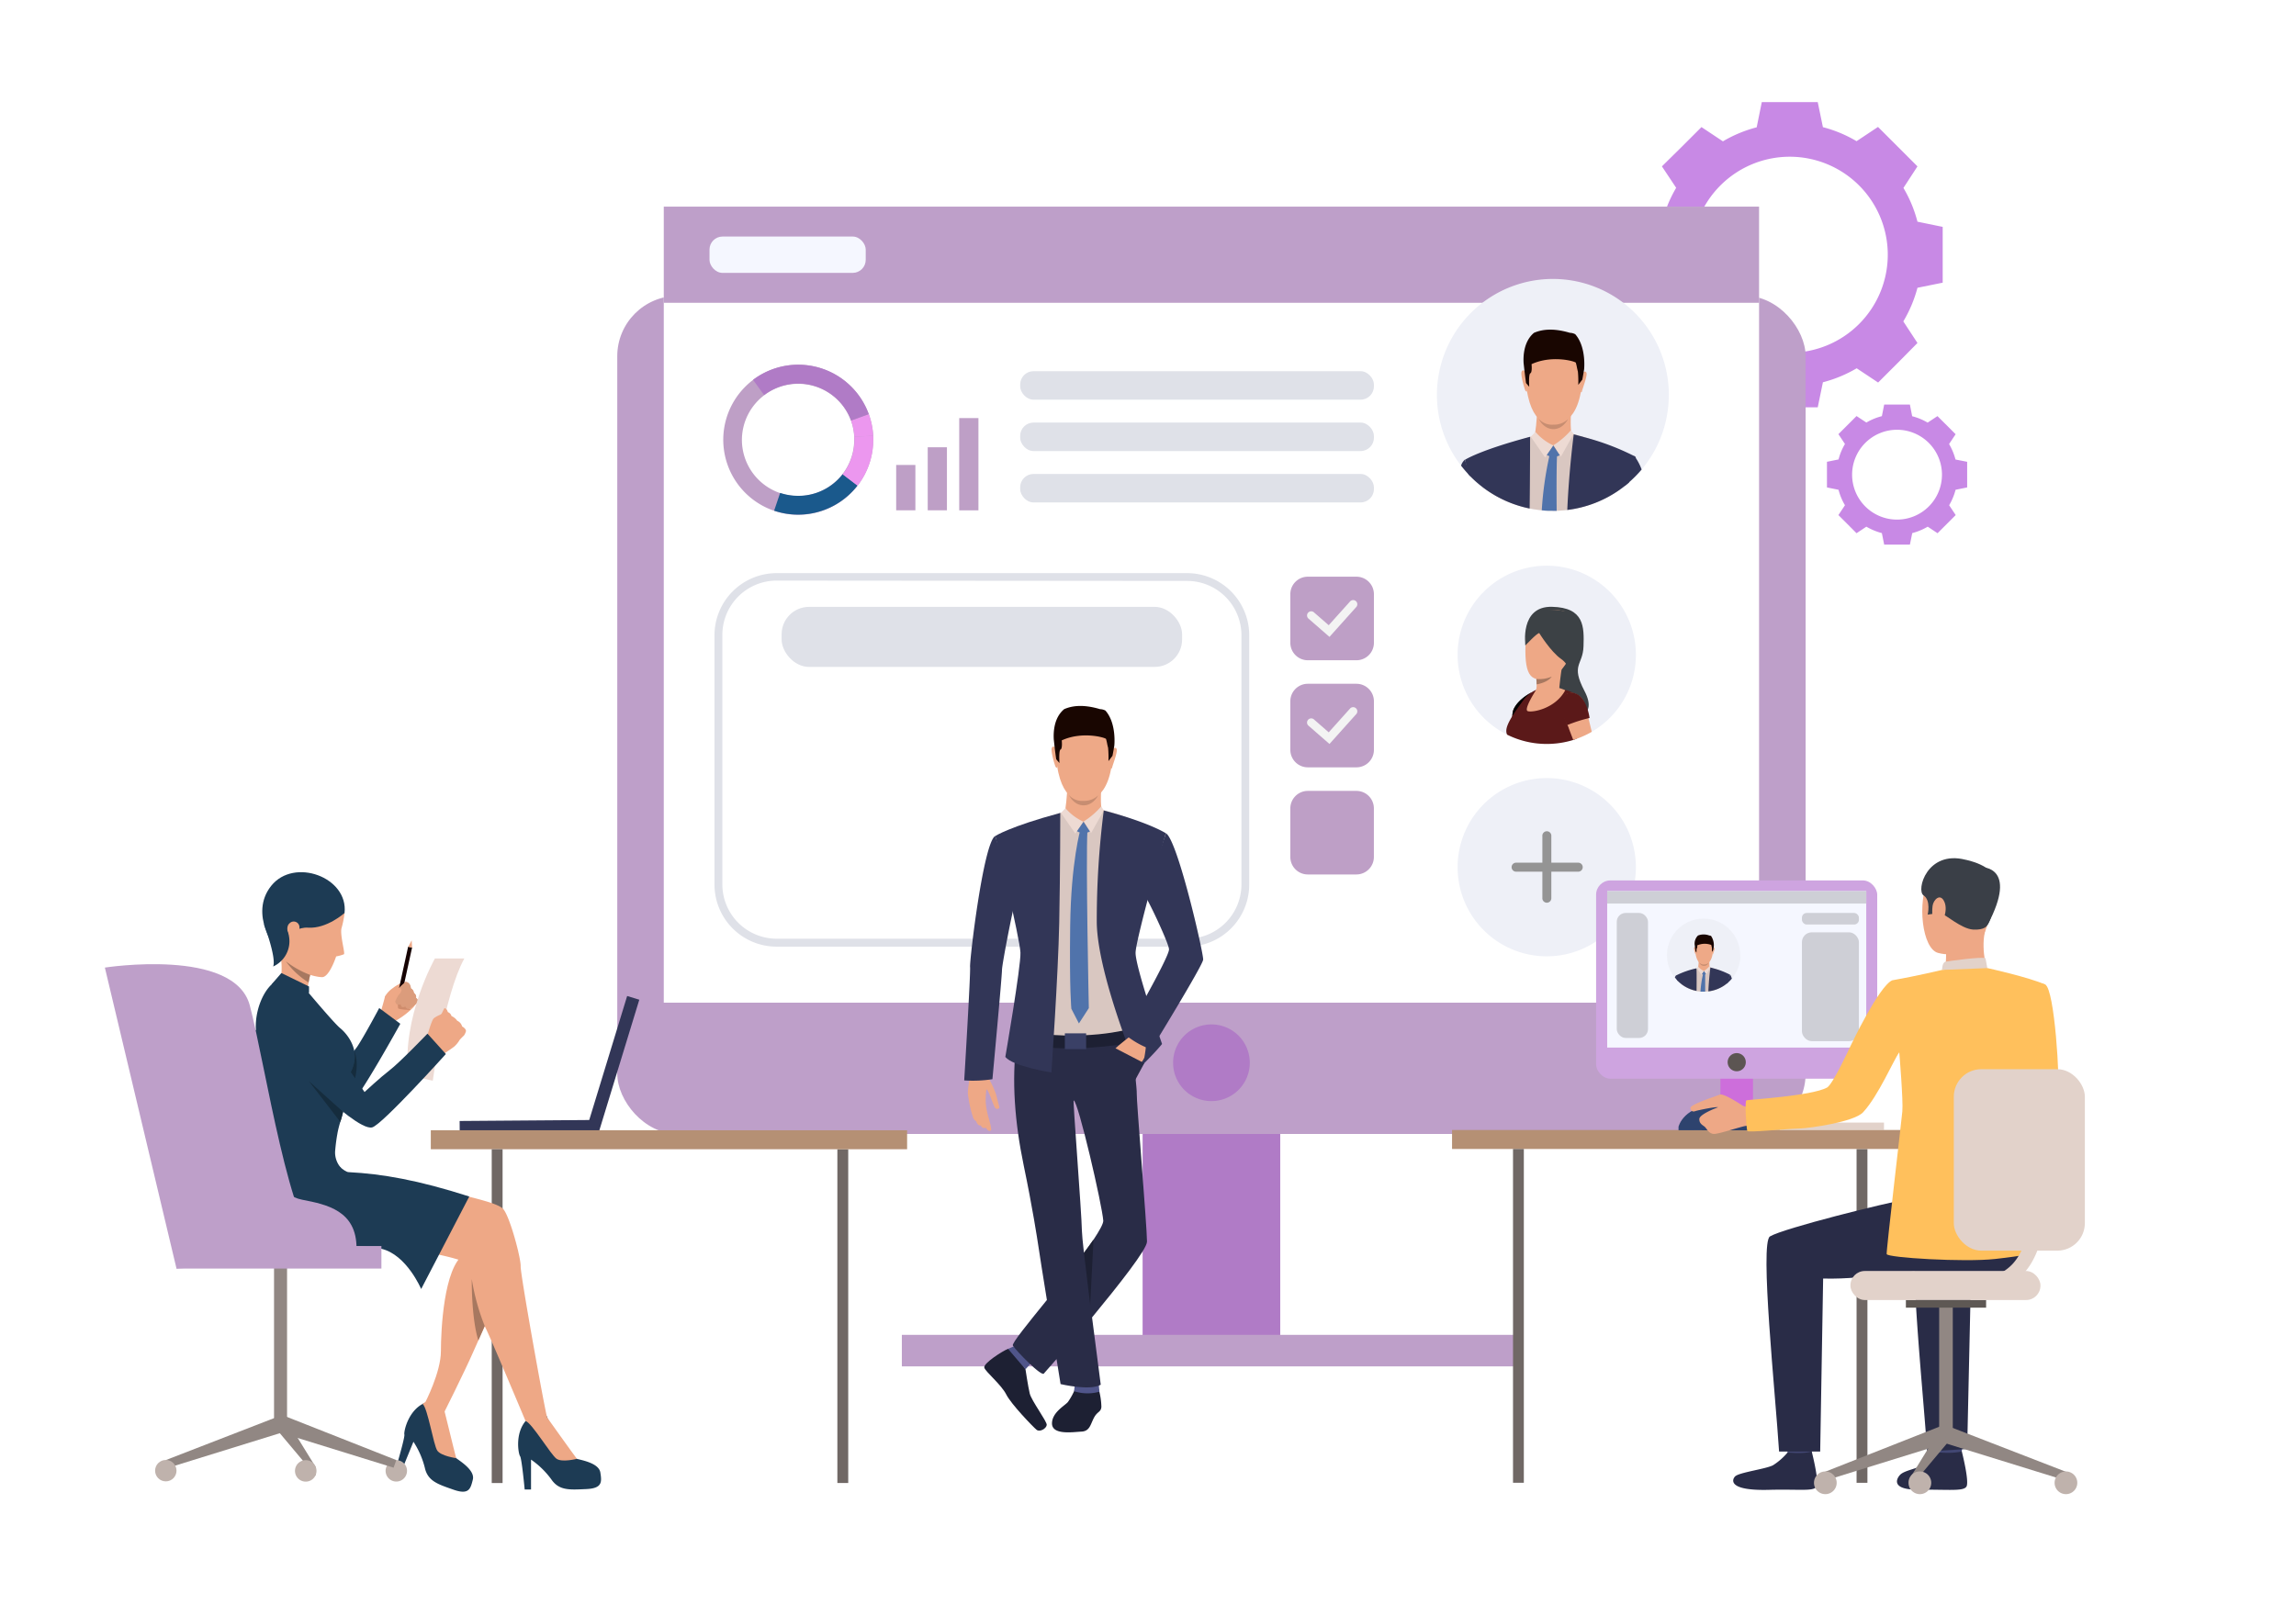<svg id="Слой_1" data-name="Слой 1" xmlns="http://www.w3.org/2000/svg" xmlns:xlink="http://www.w3.org/1999/xlink" viewBox="0 0 607.09 424.44"><defs><style>.cls-1{fill:#fff;}.cls-2{fill:#c889e5;}.cls-3{fill:#b07bc6;}.cls-4{fill:#be9fc9;}.cls-5{fill:url(#linear-gradient);}.cls-6{fill:#dfe1e8;}.cls-7{fill:#eef0f7;}.cls-8{fill:#3c4145;}.cls-9{fill:#eea886;}.cls-10{fill:#5b1919;}.cls-11{fill:#a77860;}.cls-12{fill:#323657;}.cls-13{fill:#706865;}.cls-14{fill:#b59074;}.cls-15{fill:#918783;}.cls-16{fill:#1d3b54;}.cls-17{fill:#cf8c6c;}.cls-18{fill:#160202;}.cls-19{fill:#db9c7c;}.cls-20{fill:#152c3d;}.cls-21{fill:#eddad3;}.cls-22{fill:#bfb2ac;}.cls-23{fill:#d9c7c1;}.cls-24{fill:#eea987;}.cls-25{fill:#190601;}.cls-26{fill:#c78d71;}.cls-27{fill:#5073ab;}.cls-28{fill:#f5f7ff;}.cls-29{fill:#be9fc6;}.cls-30{fill:#1a598c;}.cls-31{fill:#ec97ef;}.cls-32{fill:#f3f3f3;}.cls-33{fill:#1d2033;}.cls-34{fill:#50558a;}.cls-35{fill:#292c47;}.cls-36{fill:#3a4066;}.cls-37{fill:#e2d2ca;}.cls-38{fill:#ccbdb7;}.cls-39{fill:#cd6edb;}.cls-40{fill:#ffc05c;}.cls-41{fill:#424773;}.cls-42{fill:#3a3f47;}.cls-43{fill:#5e5854;}.cls-44{fill:#cea4e0;}.cls-45{fill:#cecfd6;}.cls-46{fill:#5c5552;}.cls-47{fill:#2e436e;}.cls-48{fill:#949494;}</style><linearGradient id="linear-gradient" x1="175.51" y1="67.37" x2="465.12" y2="67.37" gradientTransform="translate(640.63 134.73) rotate(-180)" gradientUnits="userSpaceOnUse"><stop offset="0" stop-color="#be9fc9"/><stop offset="1" stop-color="#be9fc9"/></linearGradient></defs><rect class="cls-1" width="607.09" height="424.44"/><path class="cls-2" d="M507,58.63a34.45,34.45,0,0,0-3.71-8.93L507,44,501.8,38.8l-5.23-5.23-5.67,3.77A34.45,34.45,0,0,0,482,33.63L480.63,27H465.84l-1.35,6.67a34.6,34.6,0,0,0-8.93,3.71l-5.67-3.77-5.23,5.23L439.43,44l3.77,5.67a34.78,34.78,0,0,0-3.7,8.93L432.83,60V74.76l6.67,1.35A34.93,34.93,0,0,0,443.2,85l-3.77,5.67,5.23,5.23,5.23,5.23,5.67-3.77a34.93,34.93,0,0,0,8.93,3.7l1.35,6.67h14.79L482,101.1a34.78,34.78,0,0,0,8.93-3.7l5.67,3.77,5.23-5.23L507,90.71,503.26,85A34.6,34.6,0,0,0,507,76.11l6.67-1.35V60ZM473.23,93.29a25.92,25.92,0,1,1,25.92-25.92A25.93,25.93,0,0,1,473.23,93.29Z" transform="translate(0 0)"/><path class="cls-2" d="M517.06,121.53a16.21,16.21,0,0,0-1.7-4.09l1.73-2.6-2.4-2.4-2.4-2.39-2.6,1.72a15.68,15.68,0,0,0-4.09-1.69L505,107H498.2l-.61,3.06a15.89,15.89,0,0,0-4.1,1.69l-2.6-1.72-2.39,2.39-2.4,2.4,1.73,2.6a15.51,15.51,0,0,0-1.7,4.09l-3.06.62v6.78l3.06.62a15.51,15.51,0,0,0,1.7,4.09l-1.73,2.6,2.4,2.4,2.39,2.4,2.6-1.73a16.28,16.28,0,0,0,4.1,1.7l.61,3.05H505l.62-3.05a16.06,16.06,0,0,0,4.09-1.7l2.6,1.73,2.4-2.4,2.4-2.4-1.73-2.6a16.21,16.21,0,0,0,1.7-4.09l3.06-.62v-6.78Zm-15.47,15.89a11.88,11.88,0,1,1,11.89-11.88A11.88,11.88,0,0,1,501.59,137.42Z" transform="translate(0 0)"/><rect class="cls-3" x="302.12" y="246.67" width="36.39" height="110.53" transform="translate(640.63 603.87) rotate(180)"/><rect class="cls-4" x="163.2" y="78.25" width="314.22" height="221.67" rx="15.98" transform="translate(640.63 378.16) rotate(180)"/><rect class="cls-1" x="175.51" y="54.65" width="289.61" height="210.52" transform="translate(640.63 319.83) rotate(180)"/><rect class="cls-5" x="175.51" y="54.65" width="289.61" height="25.43" transform="translate(640.63 134.73) rotate(180)"/><path class="cls-3" d="M310.18,281.07a10.14,10.14,0,1,0,10.13-10.14A10.13,10.13,0,0,0,310.18,281.07Z" transform="translate(0 0)"/><rect class="cls-6" x="269.74" y="98.17" width="93.53" height="7.53" rx="3.52" transform="translate(633.02 203.87) rotate(180)"/><rect class="cls-6" x="269.74" y="111.75" width="93.53" height="7.53" rx="3.52" transform="translate(633.02 231.04) rotate(180)"/><rect class="cls-6" x="269.74" y="125.34" width="93.53" height="7.53" rx="3.52" transform="translate(633.02 258.22) rotate(180)"/><path class="cls-6" d="M313.89,250.36H205.33A16.43,16.43,0,0,1,188.92,234v-66a16.44,16.44,0,0,1,16.41-16.42H313.89a16.44,16.44,0,0,1,16.42,16.42v66A16.43,16.43,0,0,1,313.89,250.36ZM205.33,153.55A14.37,14.37,0,0,0,191,167.91v66a14.37,14.37,0,0,0,14.35,14.35H313.89A14.37,14.37,0,0,0,328.25,234v-66a14.37,14.37,0,0,0-14.36-14.36Z" transform="translate(0 0)"/><rect class="cls-6" x="206.67" y="160.5" width="105.89" height="15.88" rx="7.25" transform="translate(519.23 336.88) rotate(180)"/><rect class="cls-4" x="238.46" y="353.03" width="163.71" height="8.34"/><path class="cls-7" d="M432.55,173.19a23.55,23.55,0,0,1-16.14,22.37l-.43.14a23.76,23.76,0,0,1-7,1.05,23.57,23.57,0,1,1,23.57-23.56Z" transform="translate(0 0)"/><path class="cls-8" d="M403.35,170.7s-1.61-10.41,7-10.22,8.51,5.34,8.35,10.45-3.46,4.73.27,11.84-3.23,7.11-3.23,7.11l-5.39-7.42Z" transform="translate(0 0)"/><path class="cls-9" d="M409.42,161.48s-5.84.92-6.07,9.22,1.58,10.07,6.69,8.34,6.72-10.41,6.84-11.76S417.3,160.48,409.42,161.48Z" transform="translate(0 0)"/><path class="cls-10" d="M419.68,190.35a5.64,5.64,0,0,1-3.27,5.21l-.43.14a23.76,23.76,0,0,1-7,1.05,23.42,23.42,0,0,1-10.47-2.45c-.71-1.41.32-3.42,2.41-6.51,1.43-2.12,2.84-4.29,5.25-5.34,3.55-.57,7.31-.6,10,.89C418.24,184.54,419.65,186.7,419.68,190.35Z" transform="translate(0 0)"/><path class="cls-10" d="M402.06,187.66l-2.68,4.23s.18-.66.48-2.52c.06-.35.12-.74.19-1.19,0-.13.05-.26.08-.39h0c1.15-2.65,4.74-4.62,4.87-4.68Z" transform="translate(0 0)"/><path class="cls-9" d="M420.88,193.54a23.7,23.7,0,0,1-4.47,2l-.43.14c-.59-1.54-1.11-2.87-1.22-3.22,0-.09-.11-.28-.22-.53A18.23,18.23,0,0,1,413,186.1c0-1.31.43-2.4,1.76-2.7a3.42,3.42,0,0,1,1.41-.06,4.14,4.14,0,0,1,2.83,2.78l0,.06a9.51,9.51,0,0,1,.53,1.89s0,.09.07.26c.08.33.24.95.45,1.77Z" transform="translate(0 0)"/><path class="cls-9" d="M413.33,175.3c-.51,1-1.05,6.89-1.05,6.89s-7.14,2.7-6.41,1.17a5.9,5.9,0,0,0,.44-2.36,14.15,14.15,0,0,0-.08-1.44l0-.25S413.83,174.35,413.33,175.3Z" transform="translate(0 0)"/><path class="cls-8" d="M407,167.44s3,4.88,5.73,6.8,1.34,3.46,1.34,3.46,7.12-15,.35-16-10.91-1.11-11.11,9C403.35,170.7,406.43,167.36,407,167.44Z" transform="translate(0 0)"/><path class="cls-11" d="M410.3,178.94c-1.09,1.62-4,2.06-4,2.06h0a14.15,14.15,0,0,0-.08-1.44A8.21,8.21,0,0,0,410.3,178.94Z" transform="translate(0 0)"/><path d="M400.15,187.76h0a5.78,5.78,0,0,0-.29,1.61l1.06-1.58s1.87-2.7,2.52-3.4a9.53,9.53,0,0,1,1.58-1.31S401.27,184.85,400.15,187.76Z" transform="translate(0 0)"/><path class="cls-10" d="M414.36,191.78a40.06,40.06,0,0,1,5.94-1.9s-.92-7.37-5.42-6.59S414.36,191.78,414.36,191.78Z" transform="translate(0 0)"/><path class="cls-9" d="M406.17,182.45s-3.37,5.17-2.23,5.62,7.31-.6,9.93-5.52A9.22,9.22,0,0,0,406.17,182.45Z" transform="translate(0 0)"/><rect class="cls-12" x="121.56" y="296.32" width="36.72" height="3.36" transform="translate(-2.25 1.07) rotate(-0.43)"/><rect class="cls-12" x="143.71" y="279.82" width="36.72" height="3.36" transform="translate(-154.52 354.15) rotate(-73)"/><rect class="cls-13" x="221.41" y="303.93" width="2.87" height="88.28"/><rect class="cls-14" x="113.91" y="298.91" width="125.94" height="5.02" transform="translate(353.76 602.85) rotate(180)"/><rect class="cls-13" x="130.02" y="303.93" width="2.87" height="88.28" transform="translate(262.91 696.15) rotate(180)"/><rect class="cls-15" x="72.46" y="334.25" width="3.44" height="43.48"/><path class="cls-16" d="M117.42,372.6a18.18,18.18,0,0,0,.66,4.16c.45,1.64,1.37,8,2.54,8.88s5,3.25,4.4,5.67-1,4.11-5.11,2.67-6.81-2.25-7.59-5.83a22.57,22.57,0,0,0-3-6.85l-3,7.34-1.55-.63s2.35-7.93,2.15-8.63,1.08-7,6-8.57S117.42,372.6,117.42,372.6Z" transform="translate(0 0)"/><path class="cls-16" d="M144.7,374.92a18.56,18.56,0,0,0,2.16,3.61c1,1.35,4.26,6.9,5.68,7.29s5.81,1.16,6.2,3.62.58,4.19-3.75,4.38-7.16.46-9.22-2.58a22.52,22.52,0,0,0-5.36-5.22v7.91h-1.68s-.77-8.24-1.22-8.82-1.62-6.9,2.38-10.19S144.7,374.92,144.7,374.92Z" transform="translate(0 0)"/><path class="cls-9" d="M100.74,267.38s1-3.41,1.05-3.85a7,7,0,0,1,2.14-2.25,8.27,8.27,0,0,1,3.31-1.59,1.31,1.31,0,0,1,.92.55,2.53,2.53,0,0,1,.45,1.16,1.5,1.5,0,0,1,.79,1.2,1.31,1.31,0,0,1,.58,1.33,1.09,1.09,0,0,1,.53,1.08,9.4,9.4,0,0,0-1.15,1.31,20.69,20.69,0,0,1-4.45,3.48S102.12,271.86,100.74,267.38Z" transform="translate(0 0)"/><path class="cls-17" d="M104.92,264.68a7.57,7.57,0,0,1,.33,1.89c-.09.47,3.27.53,3.27.53S106.68,264.22,104.92,264.68Z" transform="translate(0 0)"/><path class="cls-16" d="M67.05,273.24c1.36-2.2,3.17-3.19,8.92.79s4.41,3.2,5.78,4.46,7.42,4.42,7.42,4.42a54.09,54.09,0,0,0,5.22-6c1.9-2.81,5.88-10.31,5.88-10.31l5.58,4.16S95,290.41,92.75,291.87s-9.09-1-12.64-2.48-7.31-3.43-8.93-3.83S63.51,279,67.05,273.24Z" transform="translate(0 0)"/><rect class="cls-18" x="100.79" y="256.13" width="12.61" height="1.07" transform="translate(-166.56 306.27) rotate(-77.63)"/><path class="cls-19" d="M106.94,259.92s-2.82,2.41-2.48,2.91a.92.92,0,0,0,.75.48l-.71,1.52s.1,1.27,1.46.79c0,0,0,1.2,1.22.58,0,0,.33.8,1,.61a12.17,12.17,0,0,0,2.37-1.8s.22-.51-.53-1.08a1.28,1.28,0,0,0-.58-1.33,1.4,1.4,0,0,0-.79-1.2s0-1.61-1.37-1.71A3.5,3.5,0,0,0,106.94,259.92Z" transform="translate(0 0)"/><path class="cls-9" d="M101.83,263.56a12.56,12.56,0,0,1,3.32-2.18c.33-.11.66-.16.89.11s.12.91-.65,1.69a9.26,9.26,0,0,0-1.43,2.15S102.92,265.89,101.83,263.56Z" transform="translate(0 0)"/><path class="cls-20" d="M93.87,285.18s1.14-4.11-.2-7.29a9.52,9.52,0,0,1-.93,5.63C91.69,285.22,93.87,285.18,93.87,285.18Z" transform="translate(0 0)"/><path class="cls-21" d="M114.43,285.81s3-22.51,8.34-32.32H115s-8.72,15.37-7.09,30.9Z" transform="translate(0 0)"/><path class="cls-9" d="M116.3,269s.89-1.66,1.1-2.2,1.09.4,1,1.1S116.3,269,116.3,269Z" transform="translate(0 0)"/><path class="cls-9" d="M123.21,272.72a4,4,0,0,1-.51,1.12s-.55.52-.91.91a2.09,2.09,0,0,0-.27.31,7.17,7.17,0,0,1-1.43,1.74c-.77.62-3.74,2.55-3.74,2.55l-2.1-2.23-1.68-1.75s1.42-5.33,2.08-6l.19-.18a9.14,9.14,0,0,1,1.64-.86c.13-.09,1.47-.84,1.9-.67a1.53,1.53,0,0,1,1,1.06,3.63,3.63,0,0,1,1.53,1.25,2.24,2.24,0,0,1,1.28,1.5S123.24,272,123.21,272.72Z" transform="translate(0 0)"/><path class="cls-9" d="M137,330.85l-8.83,19.85c-.61,1.39-1.19,2.68-1.69,3.81l-1.42,3.19C122.73,363,117,374.43,117,374.43s-4.32.16-4.58-3.51c0,0,4.16-8,4.16-13.56s.75-22.07,6.09-25.64C129.16,327.38,133.39,326.56,137,330.85Z" transform="translate(0 0)"/><path class="cls-9" d="M89.41,308.84a5.91,5.91,0,0,0,2,1.34c.92.25,16.28,1.42,23.38,3.76s16.54,3.84,18.29,5.84,4.68,13,4.59,15.12,6.24,37.27,7,40c.42,1.45-5.72.89-5.72.89s-8.71-20.79-10.57-24.63c-3.43-7.05-3.6-15.7-4.85-17s-15.2-4.35-23.21-4.35-26,.67-27.9-.41-13.94-9-8.93-19.63S89.41,308.84,89.41,308.84Z" transform="translate(0 0)"/><path class="cls-16" d="M124.08,316.44l-12.72,24.47s-3.83-9.08-10.51-10.64-33.36-.73-33.36-.73-12.24-15.48-1.76-23.61,22.72,1.28,22.72,1.28S91,310,92.21,310C101.1,310.46,110.59,312.11,124.08,316.44Z" transform="translate(0 0)"/><path class="cls-9" d="M152.54,385.82s-3.87,1-5.36,0-6.53-9.49-8.2-10c0,0,1.62-3.28,5.72-.89C144.7,374.92,151.44,384.4,152.54,385.82Z" transform="translate(0 0)"/><path class="cls-9" d="M120.62,385.64s-4-.54-5-2-2.52-11.25-3.88-12.35c0,0,2.73-2.44,5.64,1.3C117.42,372.6,120.14,383.92,120.62,385.64Z" transform="translate(0 0)"/><path class="cls-9" d="M80.23,232a10.34,10.34,0,0,1,10.87,9.48,24.81,24.81,0,0,1-.77,3.9c-.53,1.72,1,6.77.6,7a11,11,0,0,1-2.05.57s-1.79,5.52-3.73,5.48-9.27-1.57-12.73-8.44S67.89,232.58,80.23,232Z" transform="translate(0 0)"/><path class="cls-9" d="M82.54,255.91s-.24.77-.51,1.92c-.14.59-.29,1.27-.42,2a13.52,13.52,0,0,0,0,5.94s-4.29,1.48-7.68-4.57c0,0,1.46-6.53-.43-10.49S82.54,255.91,82.54,255.91Z" transform="translate(0 0)"/><path class="cls-16" d="M91.1,241.46s-4.68,4.21-9.64,3.88-8.3,5.95-8.3,5.95-7.5-9.4-1.46-17S92.17,232,91.1,241.46Z" transform="translate(0 0)"/><path class="cls-9" d="M79.18,245.3a1.52,1.52,0,0,0-2.65-1.08c-1.56,1.3.54,5.83,1.81,5.39S79.2,246.29,79.18,245.3Z" transform="translate(0 0)"/><path class="cls-11" d="M82,257.83c-.14.59-.29,1.27-.42,2a21.23,21.23,0,0,1-6-5.6A24,24,0,0,0,82,257.83Z" transform="translate(0 0)"/><path class="cls-16" d="M93.65,281c-.9,4.18-3.28,4.4-3.13,7.49s1.06,3.35-.54,8.22a27.11,27.11,0,0,0-.73,2.89l-.06.36c-.11.56-.19,1.13-.27,1.68-.14,1-.25,2.05-.32,3a6.16,6.16,0,0,0,1.58,4.26s-15.63,9.36-26.36,8.05c0,0,2.78-11.68,4.31-15.69s1.07-22.55-.06-26.52c-1.66-5.87,1.66-14.67,6.2-15.82l7,3.26s7.09,8.46,8.68,9.74S94.56,276.75,93.65,281Z" transform="translate(0 0)"/><path class="cls-16" d="M70.39,263.85c2-1.65,4.87-4.48,9.06,1.12s7.24,9.21,8.15,10.84,8.79,13,8.79,13,4.19-3.89,6.58-5.72c2.7-2.05,10.06-9.72,10.06-9.72l4.86,5.39S101,297.5,98.41,298.16s-9.91-5.91-12.8-8.46S74.6,277.87,73.19,277,65.21,268.17,70.39,263.85Z" transform="translate(0 0)"/><path class="cls-11" d="M128.17,350.7c-.61,1.39-1.19,2.68-1.69,3.81-1.89-6.08-1.74-16.25-1.74-16.25A58.43,58.43,0,0,0,128.17,350.7Z" transform="translate(0 0)"/><rect class="cls-4" x="46.67" y="329.54" width="54.18" height="5.96"/><path class="cls-4" d="M74.86,310.53s-1.36,5.52,5.07,6.77,14.34,2.86,14.34,12.78H72Z" transform="translate(0 0)"/><polygon class="cls-9" points="107.93 250.4 108.85 248.7 108.97 250.62 107.93 250.4"/><path class="cls-4" d="M46.67,335.5,27.73,255.9s34.24-5.35,38.32,10S76.84,327,85,329.8,46.67,335.5,46.67,335.5Z" transform="translate(0 0)"/><path class="cls-20" d="M90.71,294.05s-.34,1.46-.72,2.67l-8.33-10.81Z" transform="translate(0 0)"/><path class="cls-16" d="M69.83,244.53s3.29,8.7,2.4,11.08a7.35,7.35,0,0,0,4.2-7.9C75.49,242,69.83,244.53,69.83,244.53Z" transform="translate(0 0)"/><polygon class="cls-16" points="81.71 262.62 81.71 260.9 74.4 257.34 71.87 260.26 81.71 262.62"/><path class="cls-22" d="M107.62,389a2.83,2.83,0,1,1-2.83-2.83A2.83,2.83,0,0,1,107.62,389Z" transform="translate(0 0)"/><polygon class="cls-15" points="43.84 386.15 44.56 388.16 74.86 378.77 73.41 374.69 43.84 386.15"/><polygon class="cls-15" points="104.79 386.15 104.07 388.16 73.76 378.77 75.1 374.43 104.79 386.15"/><polygon class="cls-15" points="83.44 387.95 83.44 390.3 73.76 378.77 75.1 374.43 83.44 387.95"/><path class="cls-22" d="M83.68,389a2.84,2.84,0,1,1-2.84-2.83A2.83,2.83,0,0,1,83.68,389Z" transform="translate(0 0)"/><circle class="cls-22" cx="43.84" cy="388.95" r="2.83"/><path class="cls-7" d="M441.25,104.44a30.59,30.59,0,0,1-7.18,19.73,32.1,32.1,0,0,1-3.43,3.47c-.35.3-.71.6-1.08.89s-.83.64-1.26.94a30.45,30.45,0,0,1-13.94,5.4c-.91.11-1.83.19-2.76.22h-1c-1,0-2,0-2.94-.14a30.36,30.36,0,0,1-15.72-6.19,29.82,29.82,0,0,1-3.1-2.73l-.56-.58c-.68-.72-1.33-1.48-1.94-2.27a30.66,30.66,0,1,1,54.92-18.75Z" transform="translate(0 0)"/><path class="cls-23" d="M430.56,121.36l-2.26,8.11a30.45,30.45,0,0,1-13.94,5.4c-.91.11-1.83.19-2.76.22h-1c-1,0-2,0-2.94-.14a30.36,30.36,0,0,1-15.72-6.19c-.44-2.69-.9-5.65-1.31-8.43,2.25-.84,9.42-3.28,13.95-4.81l.19-.06.29-.1.77-.26.71-.24,1.81-.61h0l.1,0h.05l6.09.45,1,.08.31,0,.14,0c.37.09,1.44.37,2.85.8h0C422.51,116.73,428.36,118.82,430.56,121.36Z" transform="translate(0 0)"/><path class="cls-24" d="M412.19,89.21s7.3,1.24,6.06,12.66-7.68,10.43-8.12,10.41-6.48.14-6.8-13.84C403.33,98.44,403.24,88.11,412.19,89.21Z" transform="translate(0 0)"/><path class="cls-24" d="M415.38,109s-.25,4.7.2,5.72-5.86,4.27-9.78.58c0,0,.79-5.14.54-7S415.38,109,415.38,109Z" transform="translate(0 0)"/><path class="cls-24" d="M418.4,98.64s.81-.84,1.09,0-1.29,4.72-1.19,4.89c0,0-.15.34-.34.15A42,42,0,0,1,418.4,98.64Z" transform="translate(0 0)"/><path class="cls-24" d="M403.42,98.34s-.78-.88-1.1,0,.85,4.71,1,4.94c0,0,.25.4.45.22A43.68,43.68,0,0,0,403.42,98.34Z" transform="translate(0 0)"/><path class="cls-25" d="M418.86,97.67c-.25,1.57-.48,2.73-.48,2.73l-1.07,1.39a26.63,26.63,0,0,0-.1-3.55c-.06-.19-.13-.51-.21-.86a14.09,14.09,0,0,0-.33-1.45c-.13-.35-6.26-2.13-11.71.38,0,0,.05.47.05,1s-.07,1.29-.35,1.4c-.53.19-.31,3.59-.31,3.59l-.85-1s-.24-1.78-.48-3.82h0c-.05-.48-.11-1-.16-1.46-.12-2,.08-5.78,2.75-8,1.81-.77,4.69-1.42,9.49,0a3.27,3.27,0,0,1,1.41.37C419.49,91.77,418.86,97.67,418.86,97.67Z" transform="translate(0 0)"/><path class="cls-26" d="M406.84,110.75a4.67,4.67,0,0,0,3.88,1.56,5.28,5.28,0,0,0,3.88-1.47s-1.28,2.68-3.9,2.65S406.84,110.75,406.84,110.75Z" transform="translate(0 0)"/><path class="cls-24" d="M405.05,115.37a8,8,0,0,0,5.67,3.72c2.36.21,4.4-2.78,5.35-4.24A14.25,14.25,0,0,0,405.05,115.37Z" transform="translate(0 0)"/><path class="cls-21" d="M415.39,113.77a20.39,20.39,0,0,1-4.67,4l2,3,3.37-6Z" transform="translate(0 0)"/><path class="cls-21" d="M406,114.23a13.59,13.59,0,0,0,4.77,3.59L408.55,121l-3.79-5.49Z" transform="translate(0 0)"/><path class="cls-27" d="M410.72,117.82l1.7,2.58a3.55,3.55,0,0,1-3.44-.07Z" transform="translate(0 0)"/><path class="cls-12" d="M432.52,120.88l0,.17c-.18.66-.9,3.21-1.83,6.59-.35.3-.71.6-1.08.89s-.83.64-1.26.94a30.45,30.45,0,0,1-13.94,5.4c.45-10.61,1.71-20,1.71-20l2.83.77h0A65.76,65.76,0,0,1,432,120.56l0,0C432.36,120.77,432.52,120.88,432.52,120.88Z" transform="translate(0 0)"/><path class="cls-12" d="M404.46,134.49a30.48,30.48,0,0,1-12.53-5.72,29.82,29.82,0,0,1-3.1-2.73l-.56-.58c-.53-2.27-.89-3.76-.91-3.86h0s3.79-2.5,17.21-6.08h0C404.57,115.84,404.58,124.45,404.46,134.49Z" transform="translate(0 0)"/><path class="cls-27" d="M411.69,120.68c-.12,2.79-.14,8.22-.09,14.41h-1c-1,0-2,0-2.94-.14a93,93,0,0,1,2-14.29c.15-.62.24-.93.24-.93l1.8.3C411.71,120.24,411.7,120.45,411.69,120.68Z" transform="translate(0 0)"/><path class="cls-12" d="M434.07,124.17a32.1,32.1,0,0,1-3.43,3.47c-.35.3-.71.6-1.08.89l2.42-8h0l0,0a1.87,1.87,0,0,1,.46.47A14.51,14.51,0,0,1,434.07,124.17Z" transform="translate(0 0)"/><path class="cls-12" d="M388.83,126l-.56-.58c-.68-.72-1.33-1.48-1.94-2.27a3.41,3.41,0,0,1,1-1.59h0Z" transform="translate(0 0)"/><rect class="cls-28" x="187.6" y="62.56" width="41.31" height="9.61" rx="3.45"/><path class="cls-29" d="M204.69,135.1a19.84,19.84,0,0,0,26.2-18.54c0-.45,0-.89,0-1.33a19.59,19.59,0,0,0-1.16-5.7,19.84,19.84,0,1,0-25,25.57Zm-8.52-19A14.88,14.88,0,0,1,225,111.22h0a15.07,15.07,0,0,1,.86,4.27c0,.33,0,.66,0,1a14.87,14.87,0,0,1-15.06,14.69,15.07,15.07,0,0,1-4.58-.79A14.88,14.88,0,0,1,196.17,116.11Z" transform="translate(0 0)"/><path class="cls-30" d="M222.81,125.41l3.93,3a19.87,19.87,0,0,1-22.05,6.65l1.59-4.7a15.06,15.06,0,0,0,4.58.77A14.82,14.82,0,0,0,222.81,125.41Z" transform="translate(0 0)"/><path class="cls-31" d="M225.9,115.5l5-.27c0,.44,0,.88,0,1.33a19.78,19.78,0,0,1-4.15,11.89l-3.93-3a14.81,14.81,0,0,0,3.11-8.92C225.93,116.16,225.92,115.83,225.9,115.5Z" transform="translate(0 0)"/><path class="cls-31" d="M225.9,115.5a15.07,15.07,0,0,0-.86-4.27h0l4.67-1.69a19.59,19.59,0,0,1,1.16,5.7Z" transform="translate(0 0)"/><path class="cls-3" d="M199.12,100.45a19.83,19.83,0,0,1,30.58,9.08l-4.66,1.7h0a14.87,14.87,0,0,0-23-6.74Z" transform="translate(0 0)"/><path class="cls-29" d="M345.8,152.52h12.85a4.63,4.63,0,0,1,4.63,4.63V170a4.62,4.62,0,0,1-4.62,4.62H345.8a4.63,4.63,0,0,1-4.62-4.62V157.15A4.62,4.62,0,0,1,345.8,152.52Z"/><path class="cls-32" d="M351.53,168.44l-5.59-4.87a1.1,1.1,0,0,1,1.44-1.66l3.95,3.44,5.64-6.28a1.1,1.1,0,0,1,1.64,1.47Z" transform="translate(0 0)"/><path class="cls-29" d="M345.8,180.84h12.85a4.63,4.63,0,0,1,4.63,4.63v12.85a4.62,4.62,0,0,1-4.62,4.62H345.8a4.63,4.63,0,0,1-4.62-4.62V185.47A4.62,4.62,0,0,1,345.8,180.84Z"/><path class="cls-32" d="M351.53,196.76l-5.59-4.87a1.1,1.1,0,0,1,1.44-1.66l3.95,3.45,5.64-6.29a1.1,1.1,0,0,1,1.64,1.47Z" transform="translate(0 0)"/><path class="cls-29" d="M345.8,209.17h12.85a4.62,4.62,0,0,1,4.62,4.62v12.85a4.63,4.63,0,0,1-4.62,4.63H345.8a4.62,4.62,0,0,1-4.62-4.62V213.79A4.63,4.63,0,0,1,345.8,209.17Z"/><path class="cls-33" d="M271.15,362.14s.67,4.48,1.12,6.39,4.58,7.39,4.5,8.32-1.82,2-2.7,1.28-6.71-6.75-8-9.32-5.38-5.92-5.8-7.06,4.87-4.47,6.23-5S271.15,362.14,271.15,362.14Z" transform="translate(0 0)"/><path class="cls-9" d="M260.81,282.44a16.75,16.75,0,0,0,.95,3.38,23.8,23.8,0,0,1,1.59,3.56c.11.37.78,3.05.9,3.39s-.65.87-1.18.16a23.56,23.56,0,0,1-1.12-2.75c-.23-.56-.94-2.33-1.14-2a21,21,0,0,0-.17,3.32,19.25,19.25,0,0,0,.53,3.27c.19.78,1.22,4,.81,4.21s-.77.13-1.31-.74c0,0-.84.47-1.34-.6,0,0-.76.27-1.23-1.13a1.84,1.84,0,0,1-.75-.8,30.55,30.55,0,0,1-1.43-6.54c0-1.75.42-3,.35-4.21a33.94,33.94,0,0,0-.71-3.88Z" transform="translate(0 0)"/><polygon class="cls-34" points="268.13 356.04 266.54 356.74 271.15 362.14 272.68 360.45 268.13 356.04"/><path class="cls-33" d="M284.25,367.35a17.19,17.19,0,0,1-1.89,3.45c-.87,1-4.18,2.74-4.2,5.65,0,3.16,5.59,2.28,7.78,2.17s2.36-1.81,3.28-3.6,1.86-1.48,2-2.92a18.49,18.49,0,0,0-.71-4.68Z" transform="translate(0 0)"/><path class="cls-34" d="M284.16,366.43l-.16,1.5a11.37,11.37,0,0,0,6.7.13l-.18-2.05Z" transform="translate(0 0)"/><path class="cls-35" d="M303.28,328.37c0-3.9-2.84-37.88-2.71-39.17.08-.85-.82-9-1.46-14.54,0-.05,0-.1,0-.14v0c-.18-1.56-.34-2.91-.45-3.81-.05-.42-.08-.74-.11-.95l0-.26s-18.34-3.61-27.85-.2c-.39.15-.77.3-1.14.47l-.06.47c-.1.7-.3,2.17-.56,4.16-.05.33-.09.68-.14,1.05-1.35,10.24-.49,21.38,1.88,32.78,2.33,11.18,3.61,19.54,3.85,21.16.31,2.13,1.24,8,2.28,14.42-5.05,6.23-9.35,11.52-9,12.05.79,1.3,7.87,8.63,8.26,7.33,0,0,1.28-1.44,3.29-3.75.63,3.93,1.07,6.61,1.07,6.61s7.76,1.86,10.62.17c0,0-1.12-8.53-2.3-17.8C295.8,339.85,303.28,330.41,303.28,328.37Zm-17.21-2.82c-.1-5.22-2.43-34.52-2.18-34.52,1.14,0,7.59,27.9,7.83,31.83,0,.8-1,2.6-2.58,5-.73,1.06-1.59,2.24-2.53,3.5h0C286.29,328.46,286.08,326.35,286.07,325.55Z" transform="translate(0 0)"/><path class="cls-23" d="M306.34,220.86l-4.93,17.69c-.17.58-.37,1.28-.59,2.11v0s0,0,0,0a69.46,69.46,0,0,0-2.14,13.3c-.21,3.64.47,18.28.47,18.28s-7.47,2.78-18.63,2.08c0,0-12-.28-11-7.65,2.59-19.49,0-27.52-.29-29.48,0,0-1.63-9.47-2.79-17.4,3.38-1.26,17.81-6.11,17.81-6.11l7.48.56S303.06,217.09,306.34,220.86Z" transform="translate(0 0)"/><path class="cls-24" d="M288,188.72s7.31,1.23,6.07,12.66-7.68,10.42-8.12,10.4-6.48.14-6.8-13.83C279.11,198,279,187.62,288,188.72Z" transform="translate(0 0)"/><path class="cls-24" d="M291.16,208.47s-.25,4.7.2,5.73-5.87,4.26-9.78.57c0,0,.79-5.14.54-7S291.16,208.47,291.16,208.47Z" transform="translate(0 0)"/><path class="cls-24" d="M294.18,198.15s.81-.85,1.09,0-1.29,4.72-1.2,4.9c0,0-.15.33-.34.14A41.94,41.94,0,0,1,294.18,198.15Z" transform="translate(0 0)"/><path class="cls-24" d="M279.2,197.84s-.78-.88-1.1,0,.85,4.7,1,4.94c0,0,.25.39.44.21A41.68,41.68,0,0,0,279.2,197.84Z" transform="translate(0 0)"/><path class="cls-25" d="M294.64,197.18c-.25,1.56-.49,2.72-.49,2.72l-1.06,1.39a28.44,28.44,0,0,0-.1-3.55c-.06-.18-.13-.51-.21-.86a13.76,13.76,0,0,0-.33-1.44c-.14-.35-6.26-2.14-11.71.37,0,0,.05.47.05,1s-.07,1.3-.35,1.4c-.53.19-.31,3.59-.31,3.59l-.85-1S279,199,278.79,197h0c-.05-.48-.11-1-.16-1.45-.12-2.06.08-5.78,2.75-8,1.81-.78,4.69-1.43,9.49,0a3.27,3.27,0,0,1,1.41.37C295.27,191.27,294.64,197.18,294.64,197.18Z" transform="translate(0 0)"/><path class="cls-26" d="M282.62,210.25a4.67,4.67,0,0,0,3.88,1.56,5.28,5.28,0,0,0,3.88-1.47s-1.28,2.68-3.9,2.65S282.62,210.25,282.62,210.25Z" transform="translate(0 0)"/><path class="cls-24" d="M280.83,214.87a8,8,0,0,0,5.67,3.73c2.35.2,4.39-2.78,5.35-4.25A14.25,14.25,0,0,0,280.83,214.87Z" transform="translate(0 0)"/><path class="cls-21" d="M291.17,213.27a20.1,20.1,0,0,1-4.67,4l2,3.05,3.37-6Z" transform="translate(0 0)"/><path class="cls-21" d="M281.72,213.73a13.56,13.56,0,0,0,4.78,3.59l-2.17,3.14L280.54,215Z" transform="translate(0 0)"/><path class="cls-27" d="M286.5,217.32l1.69,2.58a3.53,3.53,0,0,1-3.43-.07Z" transform="translate(0 0)"/><path class="cls-33" d="M269.07,275.69s9.16,3.38,29.87.2l-.27-3.75s-12,3.54-29.24.51Z" transform="translate(0 0)"/><path class="cls-12" d="M291.85,214.35a228.91,228.91,0,0,0-1.85,29.8C290.29,258,300.72,283,300.72,283s4.55-4.4,6.54-6.9c0,0-7.1-20.47-7-24.16s8-31.57,8-31.57S303.92,217.53,291.85,214.35Z" transform="translate(0 0)"/><path class="cls-12" d="M280.35,215s0,15.32-.28,29.12S278,283.64,278,283.64s-10.2-1.61-12.18-4.11c0,0,4.13-23.89,4-27.58s-6.65-30.85-6.65-30.85S266.93,218.61,280.35,215Z" transform="translate(0 0)"/><rect class="cls-36" x="281.56" y="273.29" width="5.63" height="4.18"/><path class="cls-27" d="M285.71,219.25s-2.52,8.58-2.74,25.62.31,21.92.31,21.92l2,3.88,2.62-4.05s-.84-39.21-.36-47.08Z" transform="translate(0 0)"/><path class="cls-9" d="M300.15,283.16a3.41,3.41,0,0,0,.78-.7s.26-.56.48-.94c.06-.12.13-.22.17-.29a5.31,5.31,0,0,0,1-1.55,32.34,32.34,0,0,0,.51-4.28l-2.16-.63-1.92-.85s-4.21,3.23-4.56,3.91l-.09.19a6.35,6.35,0,0,0-.2,1.46c0,.12-.23,1.33.06,1.6a1.46,1.46,0,0,0,1.23.43,3.38,3.38,0,0,0,1.58.76,2.18,2.18,0,0,0,1.7.51S299.56,283.38,300.15,283.16Z" transform="translate(0 0)"/><path class="cls-12" d="M297.4,273.53a22.45,22.45,0,0,0,7,4S318,255.39,318.13,253.8s-6.72-31.52-9.83-33.42l-5.64,16.52c.37-.11,6.42,12.55,6.44,14.18C309.13,253.26,297.4,273.53,297.4,273.53Z" transform="translate(0 0)"/><path class="cls-12" d="M262.41,285.42a34.22,34.22,0,0,1-7.46.32s1.72-28.35,1.55-30S260,223,263.13,221.1l5.54,16.69c-.37-.11-3.71,17.08-3.73,18.71C264.9,258.68,262.41,285.42,262.41,285.42Z" transform="translate(0 0)"/><polygon class="cls-35" points="293.85 276.67 302.56 281.19 299.13 287.53 291.72 279.6 293.85 276.67"/><path class="cls-33" d="M289.14,327.83l-.88,17.23-1.65-13.73h0C287.55,330.07,288.41,328.89,289.14,327.83Z" transform="translate(0 0)"/><rect class="cls-29" x="245.3" y="118.29" width="5.08" height="16.67"/><path class="cls-7" d="M432.55,229.35A23.57,23.57,0,1,1,409,205.78,23.57,23.57,0,0,1,432.55,229.35Z" transform="translate(0 0)"/><rect class="cls-29" x="236.96" y="122.97" width="5.08" height="11.99"/><rect class="cls-29" x="253.63" y="110.57" width="5.08" height="24.4"/><rect class="cls-37" x="465.45" y="296.88" width="32.7" height="1.94" transform="translate(963.6 595.71) rotate(180)"/><rect class="cls-13" x="490.9" y="303.88" width="2.87" height="88.28"/><rect class="cls-38" x="447.84" y="296.33" width="22.73" height="2.77" transform="translate(918.41 595.44) rotate(180)"/><rect class="cls-39" x="454.9" y="272.68" width="8.61" height="26.14" transform="translate(918.41 571.5) rotate(180)"/><rect class="cls-14" x="383.94" y="298.86" width="125.94" height="5.02" transform="translate(893.82 602.73) rotate(180)"/><path class="cls-40" d="M534.05,268.47s1.38,19.32-2.39,21.63c-2.37,1.45-11.8,6.34-11.52,7.25s5.33,8.15,5.33,8.15,18.1-11.92,18.69-15.68-.89-28.28-3.38-29.42c-1.87-.85-2.85-.14-5.2,1.6C532.28,264.45,534.05,268.47,534.05,268.47Z" transform="translate(0 0)"/><path class="cls-41" d="M511.77,380.1s.57,3.91.64,4.5,6.26-.35,6.26-.35l.5-4.65S512.55,379.55,511.77,380.1Z" transform="translate(0 0)"/><path class="cls-35" d="M512.34,384.1a16.52,16.52,0,0,1-3.86,3.38c-1.9,1-4.88,1.44-6,2.5-.81.77-3,4.07,4.93,4s11.68.47,12.53-.8-1.22-9.34-1.22-9.34S516.85,384.51,512.34,384.1Z" transform="translate(0 0)"/><path class="cls-41" d="M472.09,380.14s.57,3.91.64,4.49,6.26-.34,6.26-.34l.5-4.65S472.87,379.59,472.09,380.14Z" transform="translate(0 0)"/><path class="cls-35" d="M472.66,384.14a16.76,16.76,0,0,1-3.86,3.38c-1.9,1-8.88,1.87-10,2.93-.8.77-2.15,3.86,8.94,3.57,7.88-.21,11.68.46,12.53-.8s-1.23-9.35-1.23-9.35S477.28,384.59,472.66,384.14Z" transform="translate(0 0)"/><path class="cls-35" d="M531.75,312.59s-22.52,3.81-27.6,4.61S471.49,324.86,468,327c-2.75,1.66,1.44,41.64,2.41,56.89h10.87l.78-45.75c13,.33,22.34-3,31.83-1.61s17.4,3.49,23.43-4.6C537.36,331.88,537.59,314.36,531.75,312.59Z" transform="translate(0 0)"/><path class="cls-35" d="M509.56,383.87l10.58-.65,1-45.13a64.43,64.43,0,0,0,12.08-.77l8.54-19.86C534.3,319,510.31,325,507.11,327,504.36,328.61,508.58,368.62,509.56,383.87Z" transform="translate(0 0)"/><path class="cls-9" d="M521.38,228.19s-8.25-2.29-11.4,4.12-1.72,18.56,2.44,19.7,10.14-.17,11.87-4.16,3.1-9.66,2.69-13.33S523.58,229.06,521.38,228.19Z" transform="translate(0 0)"/><path class="cls-9" d="M514.58,250.73s.09,4.88-.45,5.91,11.49.78,11.49.78-1.89-5.85-.82-10.84S514.58,250.73,514.58,250.73Z" transform="translate(0 0)"/><path class="cls-42" d="M525.45,244.74s-.64,1.31-3.76,1.1-7.22-4-8.54-4.31-1.4-1.09-1.4-1.09l-.7,1.25-1.35.2s.92-3.76-1.09-5.09.9-12,11.06-9.43c0,0,7.75,1.42,7.85,5.75S527,242.45,525.45,244.74Z" transform="translate(0 0)"/><path class="cls-37" d="M513.5,256.52s0-2,.93-2.18,9.46-1.36,10.56-.93l.48,2.62S523.34,257.34,513.5,256.52Z" transform="translate(0 0)"/><path class="cls-9" d="M511,239.56c.23-1.63,2.08-3.5,3.14-1s-.71,6.22-1.9,6S510.71,241.76,511,239.56Z" transform="translate(0 0)"/><path class="cls-12" d="M477.65,280h0C477.61,280,477.6,280,477.65,280Z" transform="translate(0 0)"/><path class="cls-42" d="M523.79,229.35s10.07-.48,1.76,15.23Z" transform="translate(0 0)"/><polygon class="cls-15" points="546.22 389.23 545.47 391.33 513.83 381.53 515.35 377.27 546.22 389.23"/><rect class="cls-15" x="512.75" y="345.64" width="3.6" height="34.39" transform="translate(1029.09 725.67) rotate(180)"/><rect class="cls-43" x="503.94" y="343.81" width="21.21" height="2.03" transform="translate(1029.09 689.65) rotate(180)"/><polygon class="cls-15" points="482.6 389.23 483.35 391.33 514.98 381.53 513.59 377 482.6 389.23"/><polygon class="cls-15" points="504.89 391.11 504.89 393.56 514.98 381.53 513.59 377 504.89 391.11"/><path class="cls-22" d="M479.64,392.16a3,3,0,1,0,3-3A3,3,0,0,0,479.64,392.16Z" transform="translate(0 0)"/><path class="cls-22" d="M504.64,392.16a3,3,0,1,0,2.95-3A2.95,2.95,0,0,0,504.64,392.16Z" transform="translate(0 0)"/><path class="cls-22" d="M543.26,392.16a3,3,0,1,0,3-3A3,3,0,0,0,543.26,392.16Z" transform="translate(0 0)"/><rect class="cls-37" x="489.29" y="336.13" width="50.24" height="7.68" rx="3.79" transform="translate(1028.81 679.95) rotate(180)"/><rect class="cls-13" x="400.06" y="303.88" width="2.86" height="88.28" transform="translate(802.98 696.03) rotate(180)"/><rect class="cls-44" x="422.04" y="232.84" width="74.33" height="52.43" rx="3.78" transform="translate(918.4 518.12) rotate(180)"/><rect class="cls-28" x="424.95" y="235.68" width="68.5" height="41.38" transform="translate(918.41 512.73) rotate(180)"/><rect class="cls-45" x="424.95" y="235.68" width="68.5" height="3.29" transform="translate(918.41 474.64) rotate(180)"/><rect class="cls-45" x="427.48" y="241.45" width="8.26" height="33.06" rx="2.34" transform="translate(863.23 515.96) rotate(180)"/><rect class="cls-45" x="476.45" y="241.45" width="15.07" height="3.06" rx="1.26" transform="translate(967.97 485.96) rotate(180)"/><rect class="cls-45" x="476.45" y="246.56" width="15.07" height="28.79" rx="2.61" transform="translate(967.97 521.92) rotate(180)"/><path class="cls-46" d="M456.81,280.92a2.4,2.4,0,1,0,2.39-2.4A2.39,2.39,0,0,0,456.81,280.92Z" transform="translate(0 0)"/><path class="cls-47" d="M443.82,298.92V298s1.31-5.8,10.59-5.8,9.09,6.73,9.09,6.73Z" transform="translate(0 0)"/><path class="cls-9" d="M463.61,293.05a9.24,9.24,0,0,1-2.75-.6c-.74-.45-5.16-3.42-6.2-2.94s-7.94,2.59-7.7,3.6.87.91,1.36.73,5.51-1.23,5.95-1c0,0-4.93,1.79-4.95,3.11s1,1.63,1.5,2.12,1,1.73,2.3,1.82,7.46-2.06,8.74-2.16,3.63.08,3.79-.12S463.61,293.05,463.61,293.05Z" transform="translate(0 0)"/><path class="cls-40" d="M500.31,259.27c6.42-1.13,13.19-2.75,13.19-2.75l12-.49s11,2.42,15.31,4.37c.41.19.41,9.8,1.54,12.32l-3.59,7.57s-2.07,15-2.5,21.66c-.2,3.06.56,29.57.56,29.57s-1.08.53-9.25,1.44-28.58-.33-28.71-1.29,4-35.93,4.14-37.74c.27-2.78-.81-15.62-.81-15.62-1.53,2.07-5.46,11.4-9.55,15.84-2.4,2.62-14.32,4.22-16.56,4.3-4.89.16-13.81,1.13-14.07.66-.2-.29-.77-7.92-.22-8.11s17.05-1.11,21.29-3.36c1.56-.83,6.19-10.94,6.19-10.94S496.76,260.86,500.31,259.27Z" transform="translate(0 0)"/><rect class="cls-37" x="516.62" y="282.77" width="34.65" height="47.99" rx="7.28" transform="translate(1067.88 613.53) rotate(180)"/><path class="cls-37" d="M522.76,341.9c5.1,0,9.25-1.71,12.31-5.1,6.93-7.64,5.68-21.09,5.63-21.66a1.93,1.93,0,0,0-3.84.38c0,.16,1.12,12.34-4.65,18.7a12,12,0,0,1-9.45,3.83,1.93,1.93,0,1,0,0,3.85Z" transform="translate(0 0)"/><path class="cls-7" d="M460.2,252.59a9.65,9.65,0,0,1-2.27,6.22,8.64,8.64,0,0,1-1.08,1.1l-.34.28-.4.3a9.55,9.55,0,0,1-4.4,1.7,8.5,8.5,0,0,1-.87.07h-.32c-.31,0-.62,0-.93,0a8.31,8.31,0,0,1-1-.15,9.67,9.67,0,0,1-4-1.8,11.44,11.44,0,0,1-1-.86l-.18-.19a8.52,8.52,0,0,1-.62-.71,9.68,9.68,0,1,1,17.34-5.92Z" transform="translate(0 0)"/><path class="cls-23" d="M456.82,257.93l-.71,2.56a9.55,9.55,0,0,1-4.4,1.7,8.5,8.5,0,0,1-.87.07h-.32c-.31,0-.62,0-.93,0a8.31,8.31,0,0,1-1-.15,9.67,9.67,0,0,1-4-1.8c-.14-.85-.28-1.79-.41-2.66.71-.27,3-1,4.4-1.52l.06,0,.09,0L449,256l.22-.08.57-.19h.05l1.92.14.32,0h.1l.05,0c.11,0,.45.11.89.25h0A9.41,9.41,0,0,1,456.82,257.93Z" transform="translate(0 0)"/><path class="cls-24" d="M451,247.79s2.3.38,1.91,4-2.43,3.29-2.56,3.28-2.05.05-2.15-4.36C448.23,250.7,448.2,247.44,451,247.79Z" transform="translate(0 0)"/><path class="cls-24" d="M452,254a9,9,0,0,0,.06,1.81c.15.32-1.84,1.34-3.08.18a12.67,12.67,0,0,0,.17-2.2C449.1,253.24,452,254,452,254Z" transform="translate(0 0)"/><path class="cls-24" d="M453,250.76s.26-.27.35,0-.41,1.49-.38,1.54,0,.11-.1.05A13.29,13.29,0,0,1,453,250.76Z" transform="translate(0 0)"/><path class="cls-24" d="M448.26,250.66s-.25-.27-.35,0a4.58,4.58,0,0,0,.32,1.56s.08.12.14.06A13.9,13.9,0,0,0,448.26,250.66Z" transform="translate(0 0)"/><path class="cls-25" d="M453.13,250.46c-.08.49-.15.85-.15.85l-.34.44a9.06,9.06,0,0,0,0-1.12s0-.16-.07-.27a2.63,2.63,0,0,0-.1-.45,4.91,4.91,0,0,0-3.69.11s0,.15,0,.32,0,.41-.11.44-.1,1.13-.1,1.13l-.26-.31s-.08-.56-.16-1.2h0c0-.15,0-.31-.05-.46a3,3,0,0,1,.87-2.52,4.14,4.14,0,0,1,3,0,1.09,1.09,0,0,1,.45.11A4.3,4.3,0,0,1,453.13,250.46Z" transform="translate(0 0)"/><path class="cls-26" d="M449.34,254.58a1.47,1.47,0,0,0,1.22.49,1.71,1.71,0,0,0,1.23-.46,1.31,1.31,0,0,1-2.45,0Z" transform="translate(0 0)"/><path class="cls-24" d="M448.77,256a2.51,2.51,0,0,0,1.79,1.17c.75.07,1.39-.87,1.69-1.34A4.5,4.5,0,0,0,448.77,256Z" transform="translate(0 0)"/><path class="cls-21" d="M452,255.53a6.29,6.29,0,0,1-1.48,1.28l.63,1,1.06-1.9Z" transform="translate(0 0)"/><path class="cls-21" d="M449.06,255.68a4.29,4.29,0,0,0,1.5,1.13l-.68,1-1.2-1.73Z" transform="translate(0 0)"/><path class="cls-27" d="M450.56,256.81l.54.81a1.12,1.12,0,0,1-1.09,0Z" transform="translate(0 0)"/><path class="cls-12" d="M457.44,257.78l-.59,2.13-.34.28-.4.3a9.55,9.55,0,0,1-4.4,1.7c.14-3.35.54-6.32.54-6.32l.89.25h0A21,21,0,0,1,457.44,257.78Z" transform="translate(0 0)"/><path class="cls-12" d="M448.59,262.07a9.67,9.67,0,0,1-4-1.8,11.44,11.44,0,0,1-1-.86l-.18-.19c-.17-.71-.28-1.18-.29-1.21h0a22.25,22.25,0,0,1,5.43-1.91h0C448.62,256.19,448.62,258.9,448.59,262.07Z" transform="translate(0 0)"/><path class="cls-27" d="M450.87,257.71c0,.89,0,2.6,0,4.55h-.32c-.31,0-.62,0-.93,0a28.94,28.94,0,0,1,.65-4.51c0-.19.07-.29.07-.29l.57.09C450.88,257.57,450.87,257.64,450.87,257.71Z" transform="translate(0 0)"/><path class="cls-12" d="M457.93,258.81a8.64,8.64,0,0,1-1.08,1.1l-.34.28.93-2.41C457.68,257.92,457.82,258.56,457.93,258.81Z" transform="translate(0 0)"/><path class="cls-12" d="M443.66,259.41l-.18-.19a8.52,8.52,0,0,1-.62-.71,1.17,1.17,0,0,1,.33-.51h0Z" transform="translate(0 0)"/><path class="cls-48" d="M409,238.74a1.18,1.18,0,0,1-1.18-1.19V221.14a1.19,1.19,0,1,1,2.37,0v16.41A1.19,1.19,0,0,1,409,238.74Z" transform="translate(0 0)"/><path class="cls-48" d="M417.19,230.53H400.77a1.19,1.19,0,0,1,0-2.37h16.42a1.19,1.19,0,1,1,0,2.37Z" transform="translate(0 0)"/></svg>